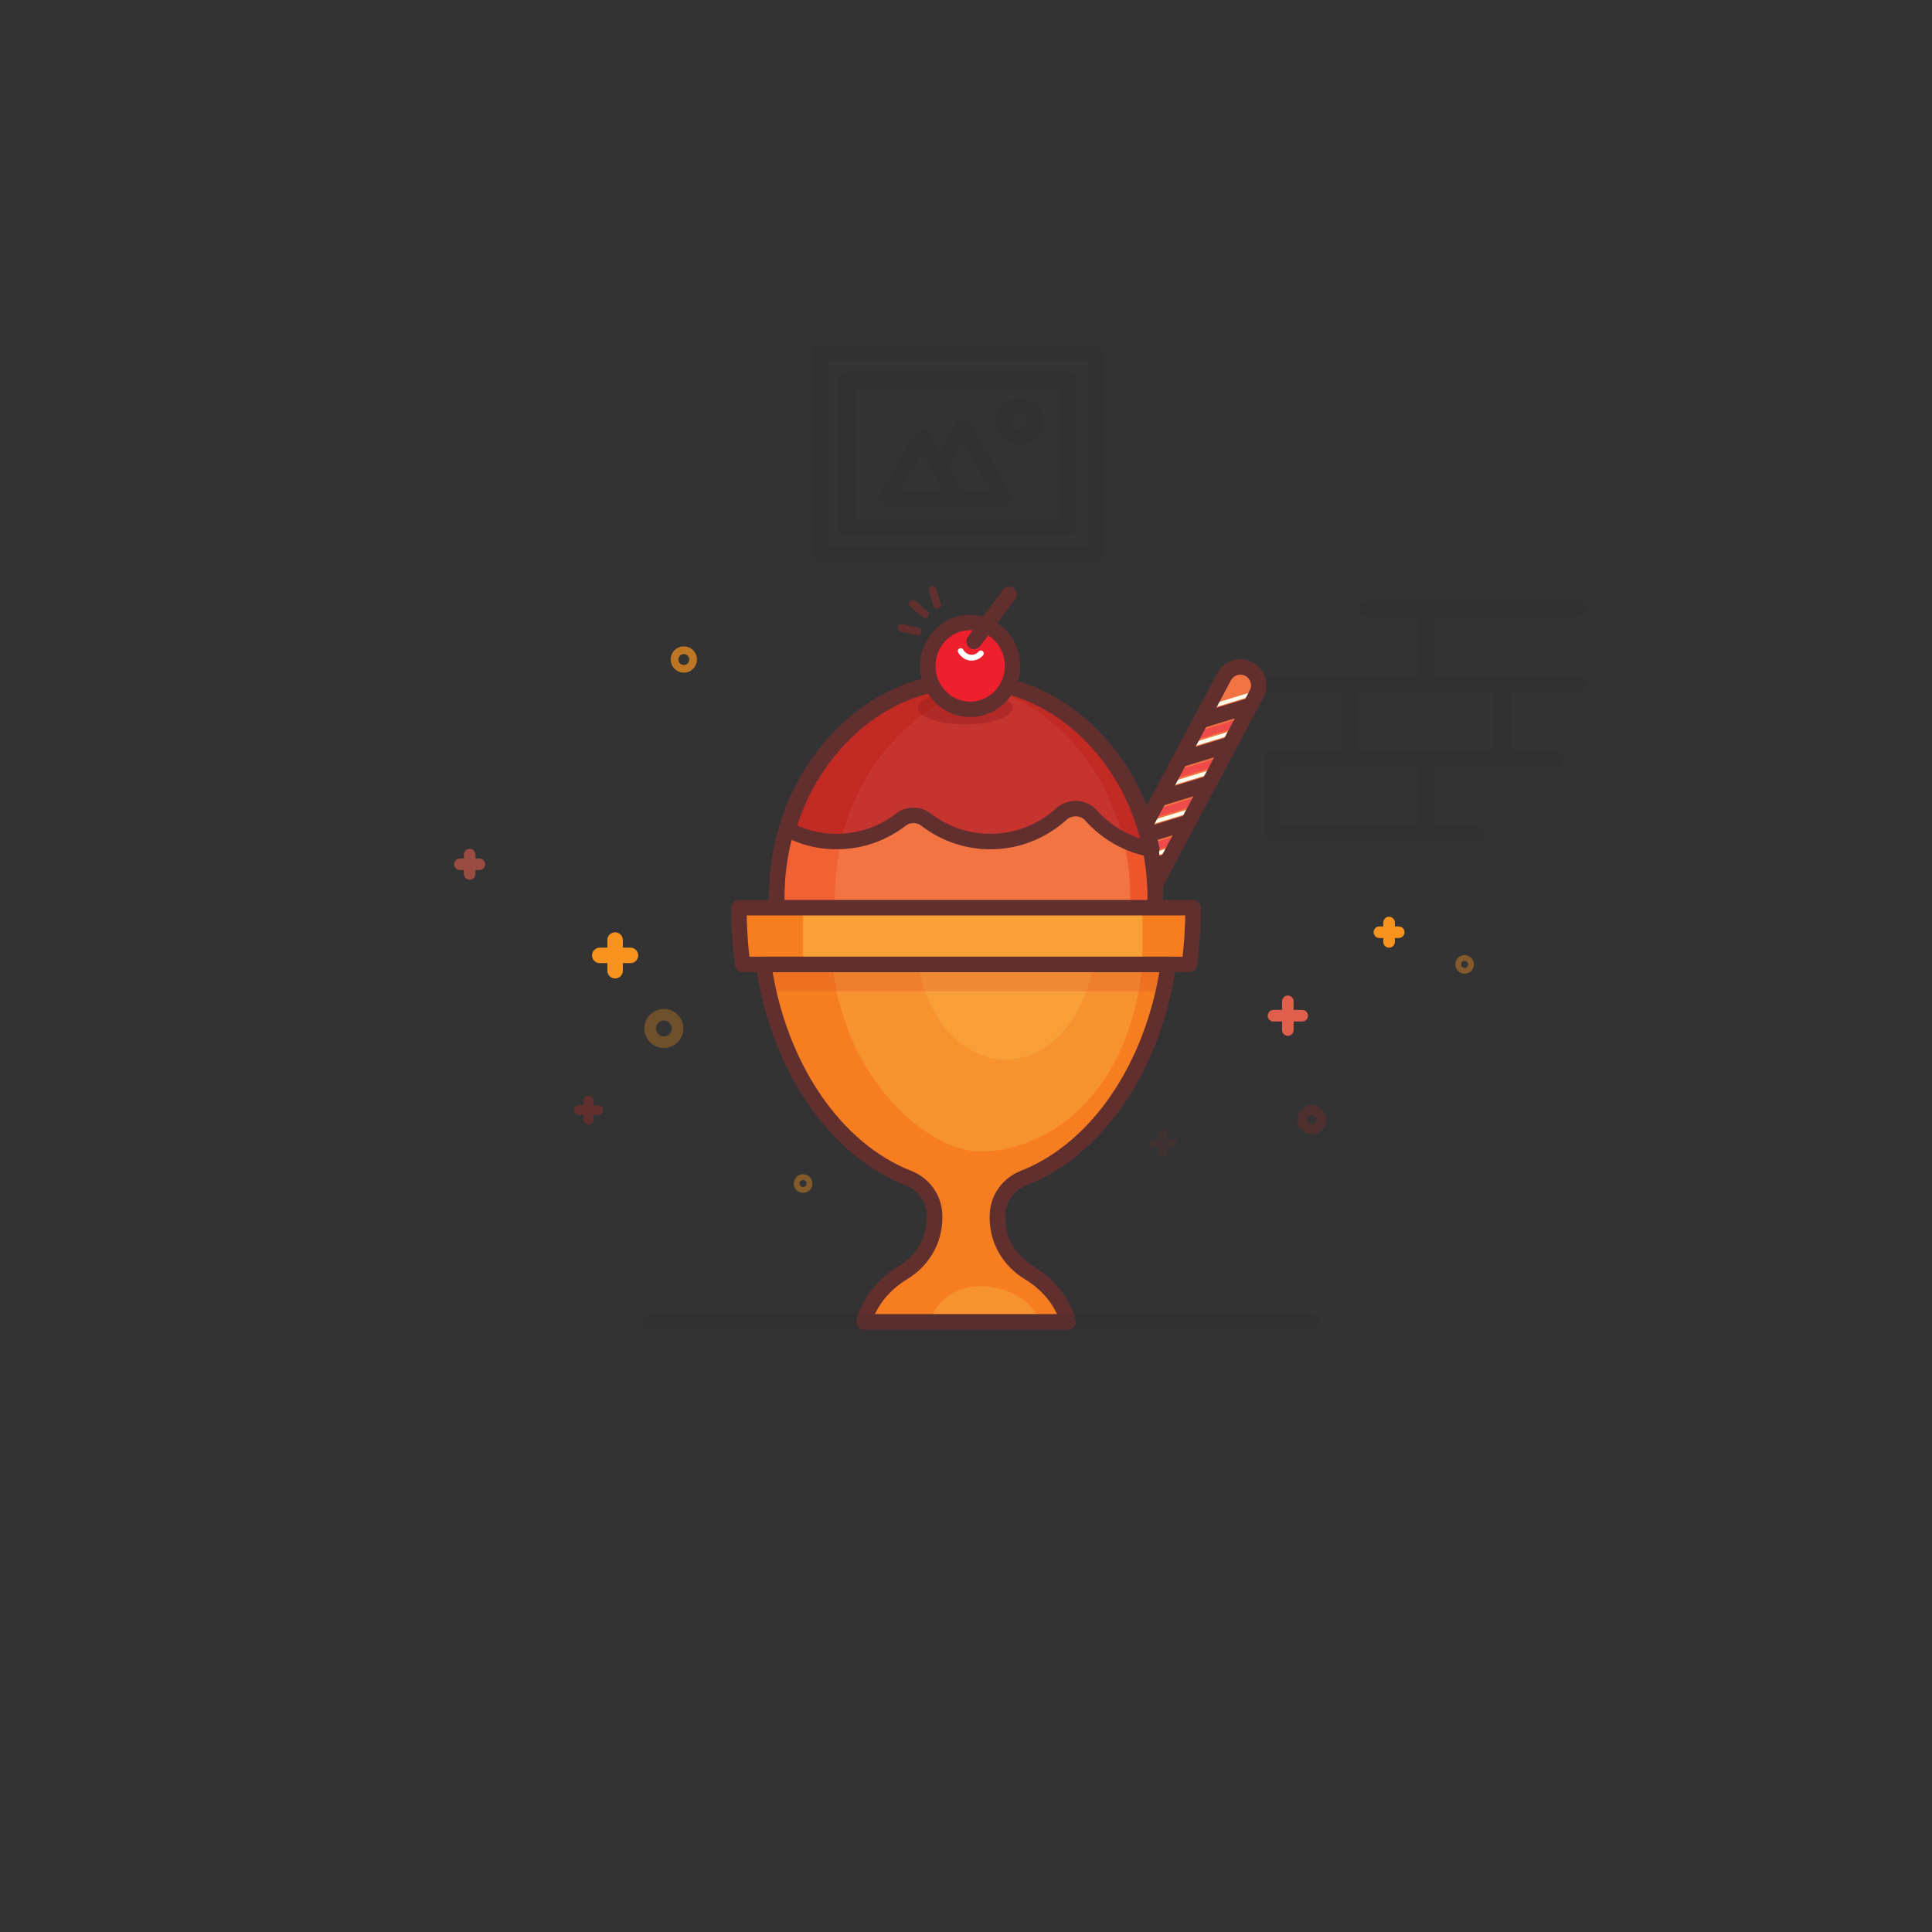 <svg xmlns="http://www.w3.org/2000/svg" enable-background="new 0 0 1000 1000" viewBox="0 0 1000 1000" id="ice-cream"><rect x="0" y="0" width="1000" height="1000" fill="#333333" stroke="none"/><path fill="none" stroke="#622f2f" stroke-linecap="round" stroke-linejoin="round" stroke-miterlimit="10" stroke-width="8" d="M470.244 609.774c8.103 3.172 13.503 10.895 13.503 19.597v1.12c0 11.579-6.252 22.117-16.153 28.121-10.177 6.171-17.561 15.179-20.356 25.567h105.524c-2.795-10.389-10.178-19.396-20.356-25.567-9.901-6.004-16.153-16.542-16.153-28.121v-1.12c0-8.702 5.4-16.425 13.503-19.597 37.998-14.872 67.273-57.505 75.032-110.597H395.212c7.759 53.092 37.034 95.725 75.032 110.597z"></path><path fill="#f37443" d="m578.08 495.082-16.812-8.95 72.333-135.866a9.524 9.524 0 0 1 16.812 8.95L578.08 495.082z"></path><path fill="none" stroke="#f04b4b" stroke-linecap="round" stroke-linejoin="round" stroke-miterlimit="10" stroke-width="4" d="m588.779 474.612-25.9 7.904M599.52 454.439l-25.9 7.903M610.26 434.265l-25.9 7.904M621 414.091l-25.9 7.904M631.74 393.917l-25.9 7.904M642.48 373.744l-25.9 7.903"></path><path fill="none" stroke="#fffdeb" stroke-linecap="round" stroke-linejoin="round" stroke-miterlimit="10" stroke-width="2" d="m595.779 459.612-25.9 7.904M606.52 439.439l-25.9 7.903M617.26 419.265l-25.9 7.904M628 399.091l-25.9 7.904M638.74 378.917l-25.9 7.904M649.48 358.744l-25.9 7.903"></path><path fill="none" stroke="#622f2f" stroke-linecap="round" stroke-linejoin="round" stroke-miterlimit="10" stroke-width="8" d="m578.08 495.082-16.812-8.95 72.333-135.866c2.471-4.642 8.238-6.402 12.881-3.931h0a9.524 9.524 0 0 1 3.931 12.881L578.08 495.082zM593.541 466.042l-25.9 7.904M604.281 445.868l-25.9 7.904M615.021 425.694l-25.9 7.904M625.761 405.521l-25.9 7.903M636.502 385.347l-25.901 7.903M647.242 365.173l-25.9 7.904"></path><path fill="#fffdfd" d="M402.273 471.593a127.047 127.047 0 0 1-.194-7.008c0-30.732 10.845-59.484 30.539-80.96 18.43-20.099 42.36-31.169 67.383-31.169s48.951 11.069 67.382 31.169c19.693 21.476 30.538 50.229 30.538 80.96 0 2.336-.065 4.675-.194 7.008H402.273z"></path><path fill="none" stroke="#622f2f" stroke-linecap="round" stroke-linejoin="round" stroke-miterlimit="10" stroke-width="8" d="M402.273 471.593a127.047 127.047 0 0 1-.194-7.008c0-30.732 10.845-59.484 30.539-80.96 18.43-20.099 42.36-31.169 67.383-31.169s48.951 11.069 67.382 31.169c19.693 21.476 30.538 50.229 30.538 80.96 0 2.336-.065 4.675-.194 7.008H402.273z"></path><path fill="#f37443" d="M402.273 471.593a127.047 127.047 0 0 1-.194-7.008c0-30.732 10.845-59.484 30.539-80.96 18.43-20.099 42.36-31.169 67.383-31.169s48.951 11.069 67.382 31.169c19.693 21.476 30.538 50.229 30.538 80.96 0 2.336-.065 4.675-.194 7.008H402.273z"></path><path fill="#ee562b" d="M567.383 383.625c-18.431-20.099-42.36-31.169-67.382-31.169a84.61 84.61 0 0 0-6.458.252c22.658 1.734 44.086 12.554 60.924 30.916 19.693 21.476 30.538 50.229 30.538 80.96 0 2.336-.065 4.675-.194 7.008h12.915c.129-2.333.194-4.672.194-7.008.001-30.731-10.844-59.483-30.537-80.959z"></path><path fill="#c5342f" d="M568.127 383.625c-18.431-20.099-42.36-31.169-67.382-31.169-25.022 0-48.953 11.069-67.383 31.169-11.903 12.981-20.548 28.63-25.545 45.758a54.251 54.251 0 0 0 25.219 6.203c12.485 0 24-4.221 33.269-11.338 3.815-2.929 9.207-2.929 13.022 0 9.269 7.117 20.785 11.338 33.269 11.338 14.048 0 26.87-5.342 36.643-14.143 4.489-4.043 11.434-3.894 15.467.604 8.128 9.065 19.103 15.412 31.476 17.584-4.232-21.135-13.816-40.477-28.055-56.006z"></path><path fill="#c22b24" d="M567.383 383.625c-18.34-20-42.124-31.055-67.012-31.164-2.185.01-4.362.101-6.527.278 22.546 1.806 43.86 12.604 60.624 30.886 13.149 14.34 22.346 31.925 27.012 51.176a54.336 54.336 0 0 0 13.959 4.683c-4.248-21.081-13.848-40.364-28.056-55.859z"></path><path fill="#f06134" d="M462.697 383.625c14.695-16.026 32.889-26.304 52.343-29.814a84.646 84.646 0 0 0-15.04-1.355c-25.022 0-48.953 11.069-67.383 31.169-19.693 21.476-30.539 50.229-30.539 80.96 0 2.335.065 4.674.194 7.008h30.079a127.047 127.047 0 0 1-.194-7.008c.002-30.732 10.847-59.484 30.54-80.96z"></path><path fill="#c22b24" d="M500.28 352.463c-24.854.136-48.602 11.188-66.918 31.162-11.903 12.981-20.548 28.63-25.545 45.758a54.251 54.251 0 0 0 27.694 6.145c4.608-19.534 13.872-37.383 27.186-51.902 14.695-16.026 32.889-26.304 52.343-29.814a84.464 84.464 0 0 0-14.76-1.349z"></path><path fill="none" stroke="#622f2f" stroke-linecap="round" stroke-linejoin="round" stroke-miterlimit="10" stroke-width="8" d="M402.273 471.593a127.047 127.047 0 0 1-.194-7.008c0-30.732 10.845-59.484 30.539-80.96 18.43-20.099 42.36-31.169 67.383-31.169s48.951 11.069 67.382 31.169c19.693 21.476 30.538 50.229 30.538 80.96 0 2.336-.065 4.675-.194 7.008H402.273z"></path><path fill="#f99f38" d="M382.503 469.801c-.001 1.224-.008.747-.008 1.02 0 9.609.656 19.221 1.904 28.356H615.6c1.248-9.136 1.904-18.747 1.904-28.356 0-.273-.007.204-.008-1.02H382.503z"></path><path fill="#f67d20" d="M591.331 469.801h23.17c.001 1.224.005.747.005 1.02 0 9.609-.458 19.221-1.33 28.356h-21.845v-29.376zM415.667 469.801h-33.164c-.001 1.224-.008.747-.008 1.02 0 9.609.656 19.221 1.904 28.356h31.267v-29.376z"></path><ellipse cx="499.551" cy="366.44" fill="#931c1c" opacity=".4" rx="24.551" ry="8.517"></ellipse><path fill="none" stroke="#622f2f" stroke-linecap="round" stroke-linejoin="round" stroke-miterlimit="10" stroke-width="8" d="M568.127 383.625c-18.431-20.099-42.36-31.169-67.382-31.169-25.022 0-48.953 11.069-67.383 31.169-11.903 12.981-20.548 28.63-25.545 45.758a54.251 54.251 0 0 0 25.219 6.203c12.485 0 24-4.221 33.269-11.338 3.815-2.929 9.207-2.929 13.022 0 9.269 7.117 20.785 11.338 33.269 11.338 14.048 0 26.87-5.342 36.643-14.143 4.489-4.043 11.434-3.894 15.467.604 8.128 9.065 19.103 15.412 31.476 17.584-4.232-21.135-13.816-40.477-28.055-56.006z"></path><path fill="#f99f38" d="M470.244 609.774c8.103 3.172 13.503 10.895 13.503 19.597v1.12c0 11.579-6.252 22.117-16.153 28.121-10.177 6.171-17.561 15.179-20.356 25.567h105.524c-2.795-10.389-10.178-19.396-20.356-25.567-9.901-6.004-16.153-16.542-16.153-28.121v-1.12c0-8.702 5.4-16.425 13.503-19.597 37.998-14.872 67.273-57.505 75.032-110.597H395.212c7.759 53.092 37.034 95.725 75.032 110.597z"></path><path fill="#f7932f" d="M529.756 609.774c37.998-14.872 67.273-57.505 75.032-110.597h-38.935c-4.486 28.188-23.057 49.323-45.295 49.323-22.238 0-40.809-21.135-45.296-49.323h-80.051c7.759 53.092 37.034 95.725 75.032 110.597 8.103 3.172 13.503 10.895 13.503 19.597v1.12c0 11.579-6.252 22.117-16.153 28.121-10.177 6.171-17.561 15.179-20.356 25.567h105.524c-2.795-10.389-10.178-19.396-20.356-25.567-9.901-6.004-16.153-16.542-16.153-28.121v-1.12c.002-8.701 5.401-16.425 13.504-19.597z"></path><path fill="#f67d20" d="M529.756 609.774c37.998-14.872 67.273-57.505 75.032-110.597H591.14c-4.984 57.658-39.058 93.473-80.047 96.823-30.593 2.5-75.063-39.165-80.047-96.823h-35.833c7.759 53.092 37.034 95.725 75.032 110.597 8.103 3.172 13.503 10.895 13.503 19.597v1.12c0 11.579-6.252 22.117-16.153 28.121-10.177 6.171-17.561 15.179-20.356 25.567h33.926c4.194-12.64 15.033-18.429 26.503-18.429s26.389 5.789 30.583 18.429h14.513c-2.795-10.389-10.178-19.396-20.356-25.567-9.901-6.004-16.153-16.542-16.153-28.121v-1.12c-.001-8.701 5.398-16.425 13.501-19.597z"></path><path fill="#d8542b" d="M395.212 499.177h209.576V513H395.212z" opacity=".3"></path><path fill="none" stroke="#622f2f" stroke-linecap="round" stroke-linejoin="round" stroke-miterlimit="10" stroke-width="8" d="M470.244 609.774c8.103 3.172 13.503 10.895 13.503 19.597v1.12c0 11.579-6.252 22.117-16.153 28.121-10.177 6.171-17.561 15.179-20.356 25.567h105.524c-2.795-10.389-10.178-19.396-20.356-25.567-9.901-6.004-16.153-16.542-16.153-28.121v-1.12c0-8.702 5.4-16.425 13.503-19.597 37.998-14.872 67.273-57.505 75.032-110.597H395.212c7.759 53.092 37.034 95.725 75.032 110.597z"></path><ellipse cx="502.168" cy="344.671" fill="#ee202e" rx="21.934" ry="22.496"></ellipse><ellipse cx="502.168" cy="344.671" fill="none" stroke="#622f2f" stroke-linecap="round" stroke-linejoin="round" stroke-miterlimit="10" stroke-width="8" rx="21.934" ry="22.496"></ellipse><path fill="none" stroke="#622f2f" stroke-linecap="round" stroke-linejoin="round" stroke-miterlimit="10" stroke-width="8" d="m504.168 331.994 18.165-24.327"></path><path fill="none" stroke="#fff" stroke-linecap="round" stroke-linejoin="round" stroke-miterlimit="10" stroke-width="3" d="M507.694 338.213c-1.221 1.362-2.907 2.204-4.77 2.204-2.367 0-4.448-1.359-5.652-3.416"></path><path fill="none" stroke="#622f2f" stroke-linecap="round" stroke-linejoin="round" stroke-miterlimit="10" stroke-width="4" d="m466.711 324.938 8.293 1.976M472.456 312.51l6.333 5.376M482.659 305.358l2.426 7.763"></path><g opacity=".6"><path fill="none" stroke="#df5e4c" stroke-linecap="round" stroke-linejoin="round" stroke-miterlimit="10" stroke-width="6" d="M238.093 447.342h10.01M243.098 442.337v10.01"></path></g><path fill="none" stroke="#f7931e" stroke-linecap="round" stroke-linejoin="round" stroke-miterlimit="10" stroke-width="6" d="M713.975 482.516h10.009M718.979 477.511v10.01"></path><path fill="none" stroke="#df5e4c" stroke-linecap="round" stroke-linejoin="round" stroke-miterlimit="10" stroke-width="6" d="M659.148 525.729h14.869M666.582 518.294v14.869"></path><path fill="none" stroke="#622f2f" stroke-linecap="round" stroke-linejoin="round" stroke-miterlimit="10" stroke-width="5" d="M299.606 574.574h10.01M304.611 569.569v10.01"></path><g opacity=".3"><path fill="none" stroke="#622f2f" stroke-linecap="round" stroke-linejoin="round" stroke-miterlimit="10" stroke-width="4" d="M597.066 591.678h10.01M602.071 586.673v10.01"></path></g><path fill="none" stroke="#f7931e" stroke-linecap="round" stroke-linejoin="round" stroke-miterlimit="10" stroke-width="8" d="M310.436 494.514h15.889M318.38 486.569v15.889"></path><circle cx="679.014" cy="579.579" r="4.997" fill="none" stroke="#622f2f" stroke-linecap="round" stroke-linejoin="round" stroke-miterlimit="10" stroke-width="5" opacity=".6"></circle><circle cx="353.945" cy="341.364" r="4.817" fill="none" stroke="#f7931e" stroke-linecap="round" stroke-linejoin="round" stroke-miterlimit="10" stroke-width="4" opacity=".7"></circle><circle cx="343.609" cy="532.343" r="7.094" fill="none" stroke="#f7931e" stroke-linecap="round" stroke-linejoin="round" stroke-miterlimit="10" stroke-width="6" opacity=".3"></circle><circle cx="758.078" cy="499.177" r="3.323" fill="none" stroke="#f7931e" stroke-linecap="round" stroke-linejoin="round" stroke-miterlimit="10" stroke-width="3" opacity=".4"></circle><circle cx="415.667" cy="612.585" r="3.323" fill="none" stroke="#f7931e" stroke-linecap="round" stroke-linejoin="round" stroke-miterlimit="10" stroke-width="3" opacity=".4"></circle><path fill="none" stroke="#622f2f" stroke-linecap="round" stroke-linejoin="round" stroke-miterlimit="10" stroke-width="8" d="M382.503 469.801c-.001 1.224-.008.747-.008 1.02 0 9.609.656 19.221 1.904 28.356H615.6c1.248-9.136 1.904-18.747 1.904-28.356 0-.273-.007.204-.008-1.02H382.503z"></path><g opacity=".15"><path fill="none" stroke="#262626" stroke-linecap="round" stroke-linejoin="round" stroke-miterlimit="10" stroke-width="8" d="M336.514 684.179h342.5"></path><path fill="none" stroke="#262626" stroke-linecap="round" stroke-linejoin="round" stroke-miterlimit="10" stroke-width="8" d="M443.533 163.573h104.414v142.699H443.533z" transform="rotate(90 495.74 234.922)"></path><path fill="none" stroke="#262626" stroke-linecap="round" stroke-linejoin="round" stroke-miterlimit="10" stroke-width="8" d="M438.312 196.637h114.855v76.57H438.312z"></path><path fill="none" stroke="#262626" stroke-linecap="round" stroke-linejoin="round" stroke-miterlimit="10" stroke-width="8" d="m458.962 257.856 18.23-31.574 18.229 31.574z"></path><path fill="none" stroke="#262626" stroke-linecap="round" stroke-linejoin="round" stroke-miterlimit="10" stroke-width="8" d="m486.306 242.069 12.129-21.008 21.244 36.795h-24.258"></path><circle cx="527.8" cy="218.161" r="8.121" fill="none" stroke="#262626" stroke-linecap="round" stroke-linejoin="round" stroke-miterlimit="10" stroke-width="8"></circle><path fill="none" stroke="#262626" stroke-linecap="round" stroke-linejoin="round" stroke-miterlimit="10" stroke-width="8" d="M817.384 315.136h-79.349v38.681h79.349M658.685 353.817h79.35M738.035 315.136h-30.384"></path><path fill="none" stroke="#262626" stroke-linecap="round" stroke-linejoin="round" stroke-miterlimit="10" stroke-width="8" d="M698.36 353.817h79.349v38.681H698.36z" transform="rotate(-180 738.035 373.157)"></path><path fill="none" stroke="#262626" stroke-linecap="round" stroke-linejoin="round" stroke-miterlimit="10" stroke-width="8" d="M805.043 392.683h-67.008v38.681h25.674"></path><path fill="none" stroke="#262626" stroke-linecap="round" stroke-linejoin="round" stroke-miterlimit="10" stroke-width="8" d="M658.685 392.683h79.349v38.681h-79.349z" transform="rotate(-180 698.36 412.024)"></path></g></svg>